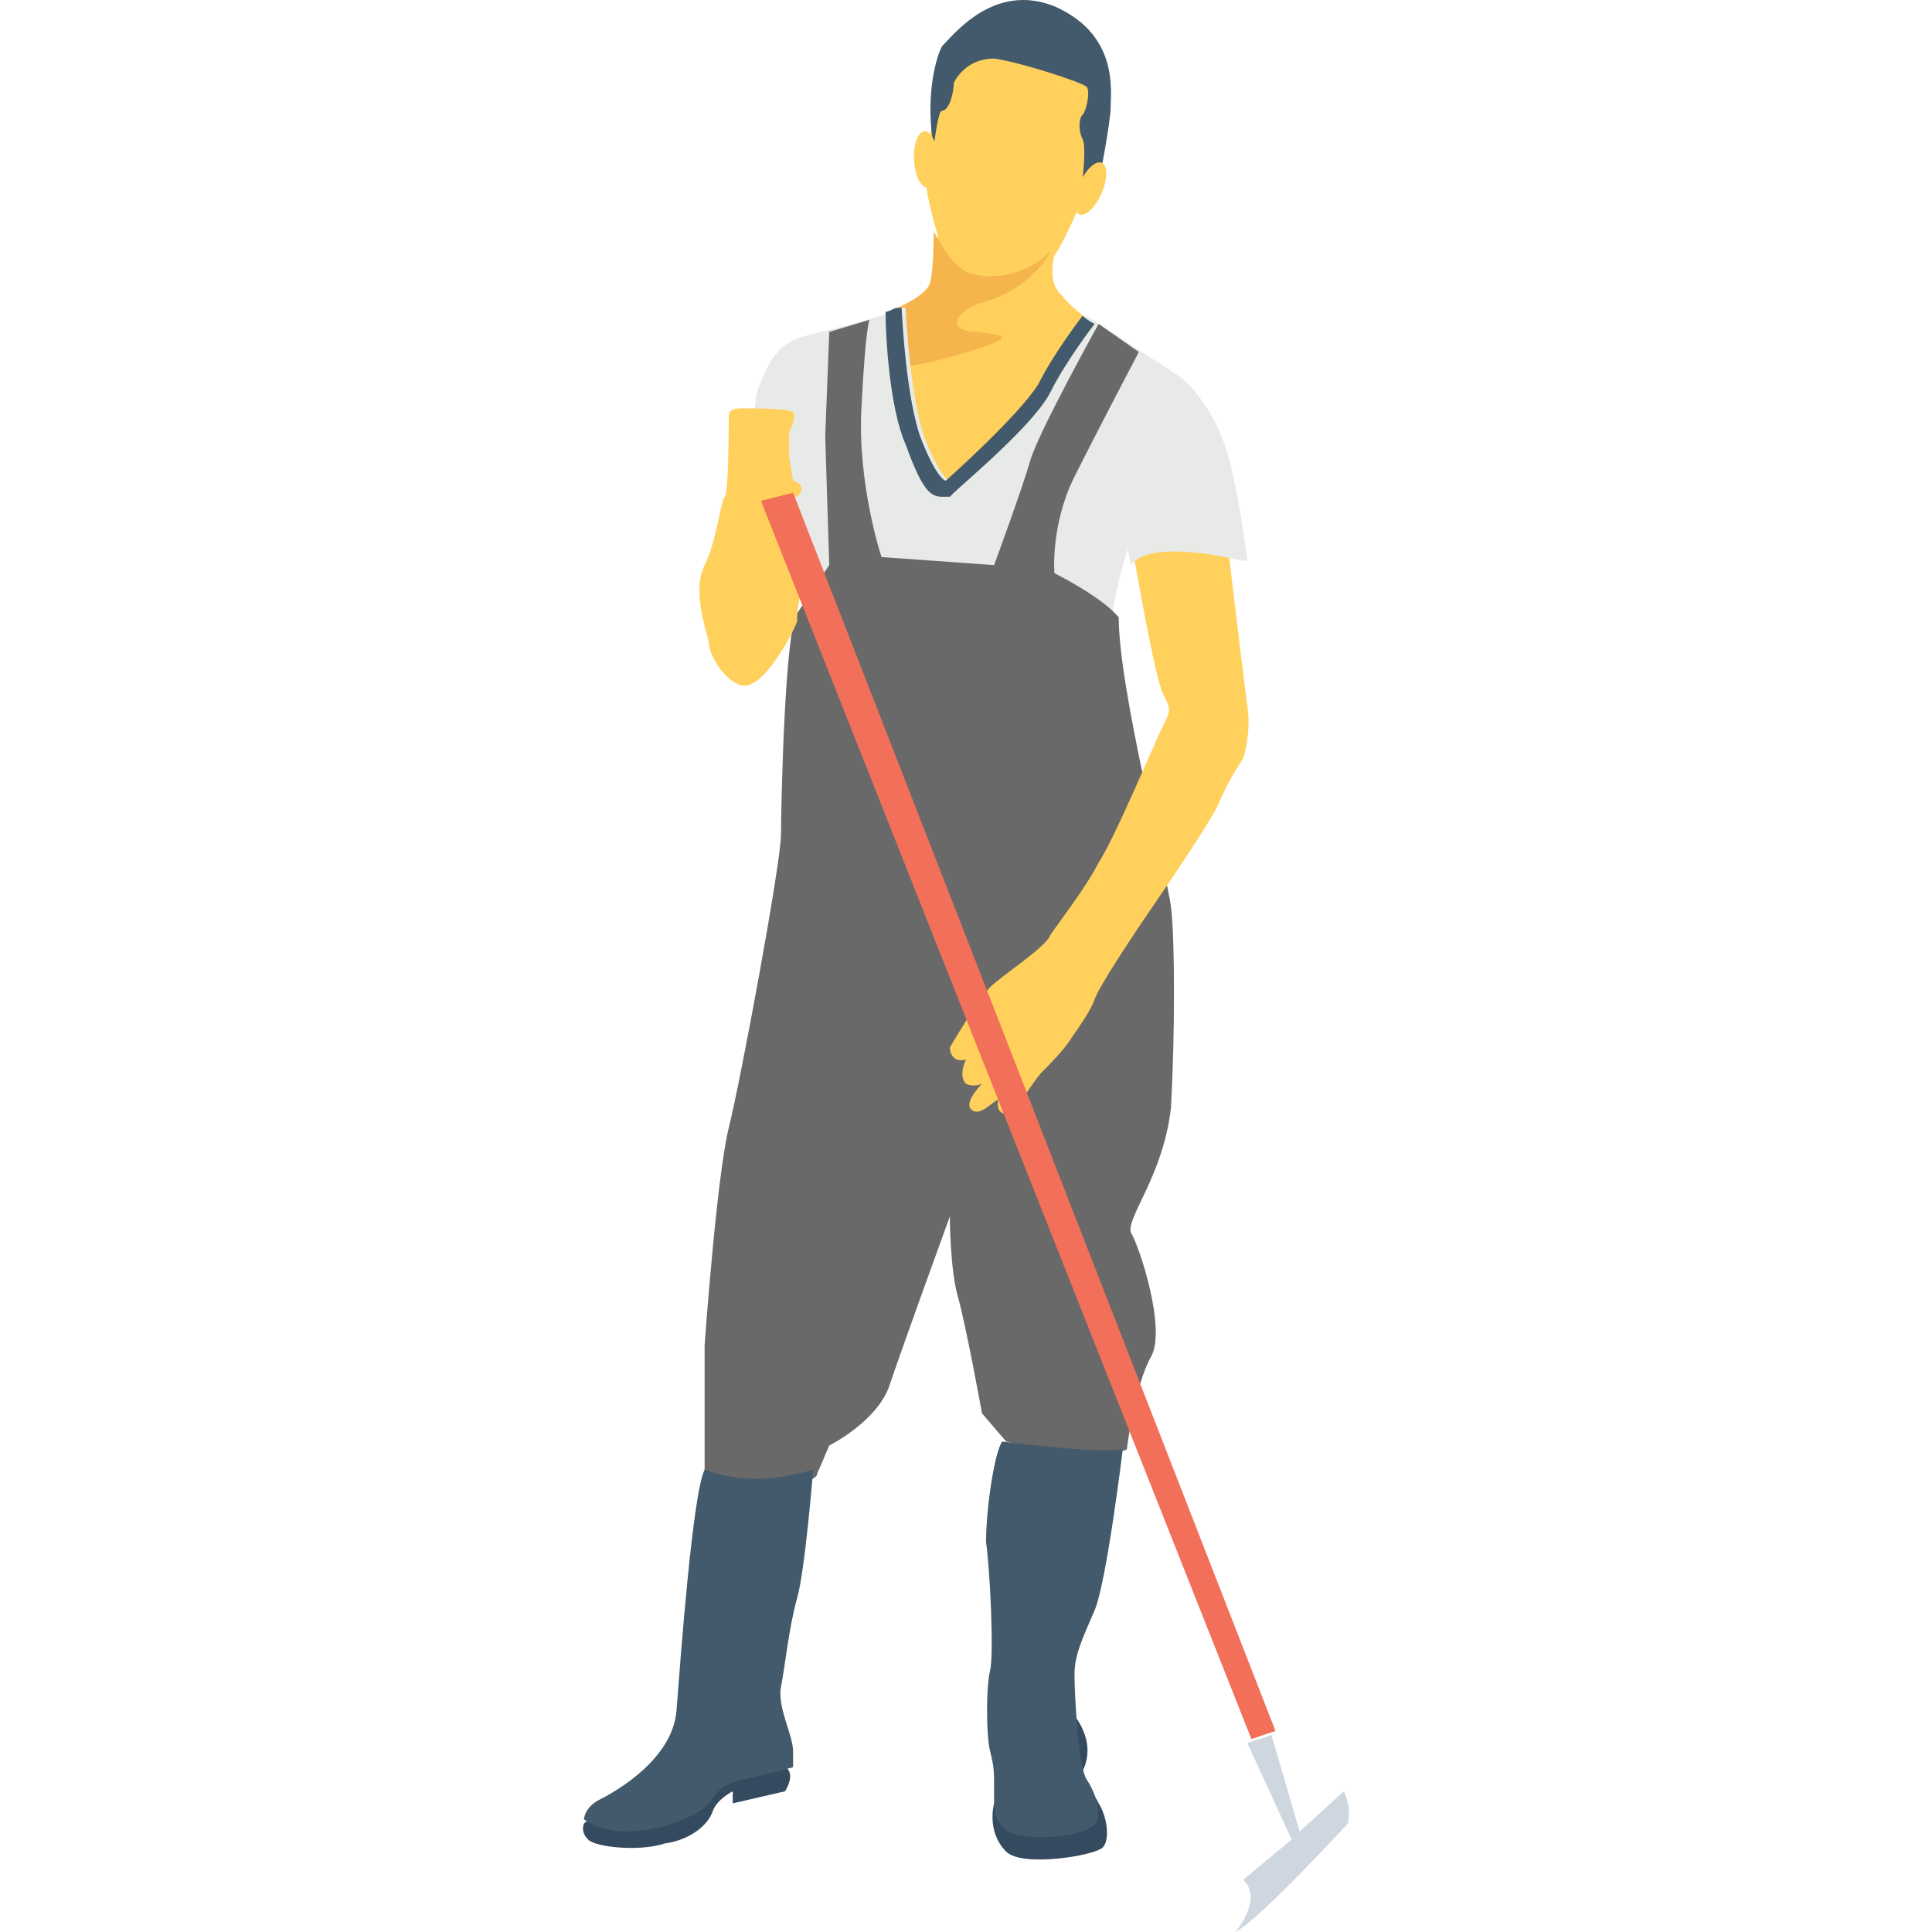 <?xml version="1.0"?>
<svg xmlns="http://www.w3.org/2000/svg" xmlns:xlink="http://www.w3.org/1999/xlink" version="1.1" id="Capa_1" x="0px" y="0px" viewBox="0 0 512.6 512.6" style="enable-background:new 0 0 512.6 512.6;" xml:space="preserve" width="512px" height="512px" class=""><g><path style="fill:#FFD15C" d="M291.484,34.734l-2.133,12.8c0,0-6.4,16-9.6,20.267c0,0-2.133,7.467,2.133,10.667  c2.133,3.2,8.533,7.467,8.533,7.467l-25.6,42.667l-20.267,3.2l-10.667-40.533l5.333-8.533c0,0,7.467-3.2,8.533-6.4  c1.067-3.2,1.067-13.867,1.067-13.867s-3.2-10.667-3.2-14.933s1.067-11.733,1.067-11.733l3.2-13.867c0,0,3.2-11.733,16-10.667  c12.8,1.067,22.4,5.333,22.4,5.333s2.133,6.4,2.133,7.467C290.418,25.134,291.484,34.734,291.484,34.734z" data-original="#FFD15C" class=""/><path style="fill:#425A6B;" d="M247.751,39c0,0,1.067-9.6,2.133-9.6c2.133,0,3.2-5.333,3.2-7.467c1.067-2.133,4.267-6.4,10.667-6.4  c7.467,1.067,23.467,6.4,24.533,7.467s0,6.4-1.067,7.467c-1.067,1.067-1.067,4.267,0,6.4c1.067,2.133,0,10.667,0,10.667l4.267,1.067  c0,0,3.2-16,3.2-20.267s2.133-19.2-14.933-26.667c-16-6.4-26.667,7.467-29.867,10.667C247.751,16.6,245.618,27.267,247.751,39  L247.751,39z" data-original="#425A6B" class=""/><g>
	
		<ellipse transform="matrix(0.4 -0.916 0.916 0.4 127.872 295.144)" style="fill:#FFD15C" cx="289.38" cy="49.898" rx="7.467" ry="3.2" data-original="#FFD15C" class=""/>
	
		<ellipse transform="matrix(-0.056 -0.998 0.998 -0.056 217.354 289.778)" style="fill:#FFD15C" cx="245.609" cy="42.18" rx="7.467" ry="3.2" data-original="#FFD15C" class=""/>
</g><path style="fill:#F5B54C;" d="M259.484,88.067c7.467,1.067,11.733,1.067-6.4,6.4c-7.467,2.133-13.867,3.2-18.133,3.2l-2.133-7.467  l5.333-8.533c0,0,7.467-3.2,8.533-6.4c1.067-3.2,1.067-13.867,1.067-13.867s4.267,8.533,8.533,10.667  c4.267,2.133,14.933,2.133,22.4-5.333c-1.067,2.133-6.4,10.667-19.2,13.867C252.018,83.8,252.018,88.067,259.484,88.067z" data-original="#F5B54C"/><path style="fill:#E8EAE8;" d="M205.084,136.067l13.867,23.467l-1.067,10.667h76.8c0-12.8,5.333-26.667,5.333-26.667  c0,1.067,1.067,6.4,1.067,6.4c5.333-7.467,29.867-1.067,29.867-1.067s-2.133-18.133-5.333-28.8s-9.6-18.133-12.8-20.267  c-3.2-2.133-24.533-16-24.533-16s-7.467,9.6-11.733,18.133s-24.533,25.6-24.533,25.6s-2.133,0-6.4-10.667s-5.333-35.2-5.333-35.2  h-1.067c-4.267,2.133-17.067,5.333-25.6,7.467s-10.667,9.6-12.8,14.933c-1.067,5.333-3.2,29.867-3.2,29.867  C201.884,133.934,204.018,136.067,205.084,136.067z" data-original="#E8EAE8" class=""/><path style="fill:#425A6B;" d="M290.418,85.934L290.418,85.934c0,0-7.467,9.6-11.733,18.133s-23.467,24.533-25.6,26.667  l-1.067,1.067h-2.133c-3.2,0-5.333-2.133-9.6-13.867c-4.267-9.6-5.333-28.8-5.333-35.2c1.067,0,2.133-1.067,3.2-1.067h1.067  c0,0,1.067,24.533,5.333,35.2s6.4,10.667,6.4,10.667s19.2-17.067,24.533-25.6C279.751,93.4,287.218,83.8,287.218,83.8  S288.284,84.867,290.418,85.934z" data-original="#425A6B" class=""/><path style="fill:#696969" d="M291.484,85.934c0,0-16,28.8-18.133,36.267c-2.133,7.467-9.6,27.733-9.6,27.733l-29.867-2.133  c0,0-6.4-19.2-5.333-39.467c1.067-21.333,2.133-23.467,2.133-23.467l-10.667,3.2l-1.067,27.733l1.067,34.133c0,0-6.4,9.6-8.533,12.8  c-3.2,4.267-4.267,50.133-4.267,58.667c0,7.467-10.667,65.067-13.867,77.867c-3.2,12.8-6.4,57.6-6.4,57.6V391  c0,4.267,29.867,4.267,29.867,0l3.2-7.467c0,0,12.8-6.4,16-16c3.2-9.6,16-44.8,16-44.8s0,13.867,2.133,21.333s6.4,30.933,6.4,30.933  l6.4,7.467c11.733,3.2,22.4,5.333,32,2.133c0,0,2.133-17.067,6.4-24.533s-3.2-29.867-5.333-33.067  c-1.067-4.267,8.533-14.933,10.667-33.067c1.067-19.2,1.067-44.8,0-53.333s-13.867-57.6-13.867-76.8  c-4.267-5.333-17.067-11.733-17.067-11.733s-1.067-12.8,5.333-25.6c6.4-12.8,17.067-33.067,17.067-33.067L291.484,85.934z" data-original="#67C5B8" class="" data-old_color="#67C5B8"/><g>
	<path style="fill:#344A5E;" d="M284.018,453.934c0,0,7.467,7.467,3.2,16c-4.267,8.533-4.267,8.533-5.333,6.4   C282.951,476.334,284.018,453.934,284.018,453.934" data-original="#344A5E"/>
	<path style="fill:#344A5E;" d="M263.751,478.467c0,0-2.133,7.467,3.2,12.8c4.267,4.267,23.467,1.067,25.6-1.067   c2.133-2.133,1.067-8.533-1.067-11.733c-1.067-3.2-7.467-6.4-7.467-6.4L263.751,478.467z" data-original="#344A5E"/>
</g><path style="fill:#425A6B;" d="M265.884,382.467c0,0,24.533,3.2,32,2.133c0,0-4.267,35.2-7.467,42.667  c-3.2,7.467-5.333,11.733-5.333,17.067c0,5.333,1.067,24.533,3.2,27.733c2.133,3.2,5.333,10.667,1.067,12.8  c-3.2,2.133-11.733,3.2-19.2,2.133c-4.267-1.067-6.4-4.267-6.4-8.533c0-1.067,0-3.2,0-4.267c0-4.267,0-5.333-1.067-9.6  c-1.067-4.267-1.067-17.067,0-21.333c1.067-4.267,0-26.667-1.067-34.133C261.618,400.6,263.751,385.667,265.884,382.467z" data-original="#425A6B" class=""/><path style="fill:#344A5E;" d="M154.951,483.8c0,0-1.067,2.133,1.067,4.267c2.133,2.133,13.867,3.2,20.267,1.067  c7.467-1.067,11.733-5.333,12.8-8.533c1.067-3.2,5.333-5.333,5.333-5.333v3.2l13.867-3.2c0,0,2.133-3.2,1.067-5.333  s-5.333-3.2-5.333-3.2S159.218,479.534,154.951,483.8z" data-original="#344A5E"/><path style="fill:#425A6B;" d="M215.751,389.934c0,0-2.133,26.667-4.267,34.133c-2.133,7.467-3.2,18.133-4.267,23.467  c-1.067,5.333,3.2,12.8,3.2,17.067c0,4.267,0,4.267,0,4.267s-7.467,2.133-12.8,3.2s-6.4,2.133-9.6,6.4  c-3.2,4.267-22.4,11.733-33.067,4.267c0,0,0-3.2,4.267-5.333s19.2-10.667,20.267-23.467c1.067-13.867,4.267-57.6,7.467-64  C195.484,393.134,205.084,393.134,215.751,389.934z" data-original="#425A6B" class=""/><path style="fill:#696969" d="M248.818,293.934c0-7.467-3.2-7.467-5.333-14.933c0,0,0,10.667,0,11.733l0,0v11.733  c0,1.067,0,2.133,0,2.133c1.067,6.4,2.133,21.333,2.133,33.067c3.2-8.533,5.333-14.933,5.333-14.933  S249.884,300.334,248.818,293.934z" data-original="#48B9A5" class="active-path" data-old_color="#48B9A5"/><path style="fill:#FFD15C" d="M301.084,148.867c0,0,5.333,30.933,7.467,35.2c2.133,4.267,2.133,4.267,0,8.533  c-2.133,4.267-12.8,29.867-17.067,36.267c-3.2,6.4-10.667,16-12.8,19.2c-1.067,3.2-12.8,10.667-16,13.867  c-3.2,3.2-10.667,16-10.667,16s0,4.267,4.267,3.2c0,0-2.133,4.267,0,6.4c2.133,1.067,4.267,0,4.267,0s-4.267,4.267-3.2,6.4  c2.133,3.2,6.4-2.133,7.467-2.133c0,0-1.067,5.333,4.267,3.2c0,0,5.333-8.533,7.467-10.667c2.133-2.133,5.333-5.333,7.467-8.533  c2.133-3.2,5.333-7.467,6.4-10.667c1.067-3.2,9.6-16,11.733-19.2c2.133-3.2,19.2-27.733,21.333-33.067  c2.133-5.333,6.4-11.733,6.4-11.733s2.133-6.4,1.067-13.867c-1.067-7.467-5.333-43.733-5.333-43.733S307.484,135,301.084,148.867z" data-original="#FFD15C" class=""/><path style="fill:#E8EAE8;" d="M323.484,120.067c-3.2-10.667-9.6-18.133-12.8-20.267l-1.067-1.067V131.8h-10.667v11.733l0,0  c0,1.067,1.067,6.4,1.067,6.4c5.333-7.467,29.867-1.067,29.867-1.067S326.684,130.734,323.484,120.067z" data-original="#E8EAE8" class=""/><path style="fill:#FFD15C" d="M202.951,133.934l9.6,23.467c-1.067,3.2-1.067,6.4-1.067,7.467  c-1.067,3.2-8.533,17.067-13.867,17.067c-4.267,0-9.6-7.467-9.6-11.733c-1.067-4.267-4.267-13.867-1.067-20.267  c3.2-6.4,4.267-17.067,5.333-18.133c1.067-1.067,1.067-19.2,1.067-21.333s2.133-2.133,4.267-2.133c2.133,0,11.733,0,12.8,1.067  c1.067,1.067-1.067,5.333-1.067,5.333v6.4l1.067,6.4c0,0,4.267,1.067,1.067,4.267c0,0,0,0-1.067,0  C208.284,132.867,204.018,132.867,202.951,133.934C201.884,132.867,201.884,132.867,202.951,133.934L202.951,133.934z" data-original="#FFD15C" class=""/><polygon style="fill:#F26F5A;" points="201.884,132.867 332.018,461.4 338.418,459.267 210.418,130.734 " data-original="#F26F5A" class=""/><path style="fill:#CED6E0;" d="M357.618,483.8c0,0-23.467,25.6-29.867,28.8c0,0,7.467-8.533,2.133-13.867l12.8-10.667l-11.733-25.6  l6.4-2.133l7.467,25.6l11.733-10.667C356.551,475.267,358.684,479.534,357.618,483.8z" data-original="#CED6E0" class=""/></g> </svg>
